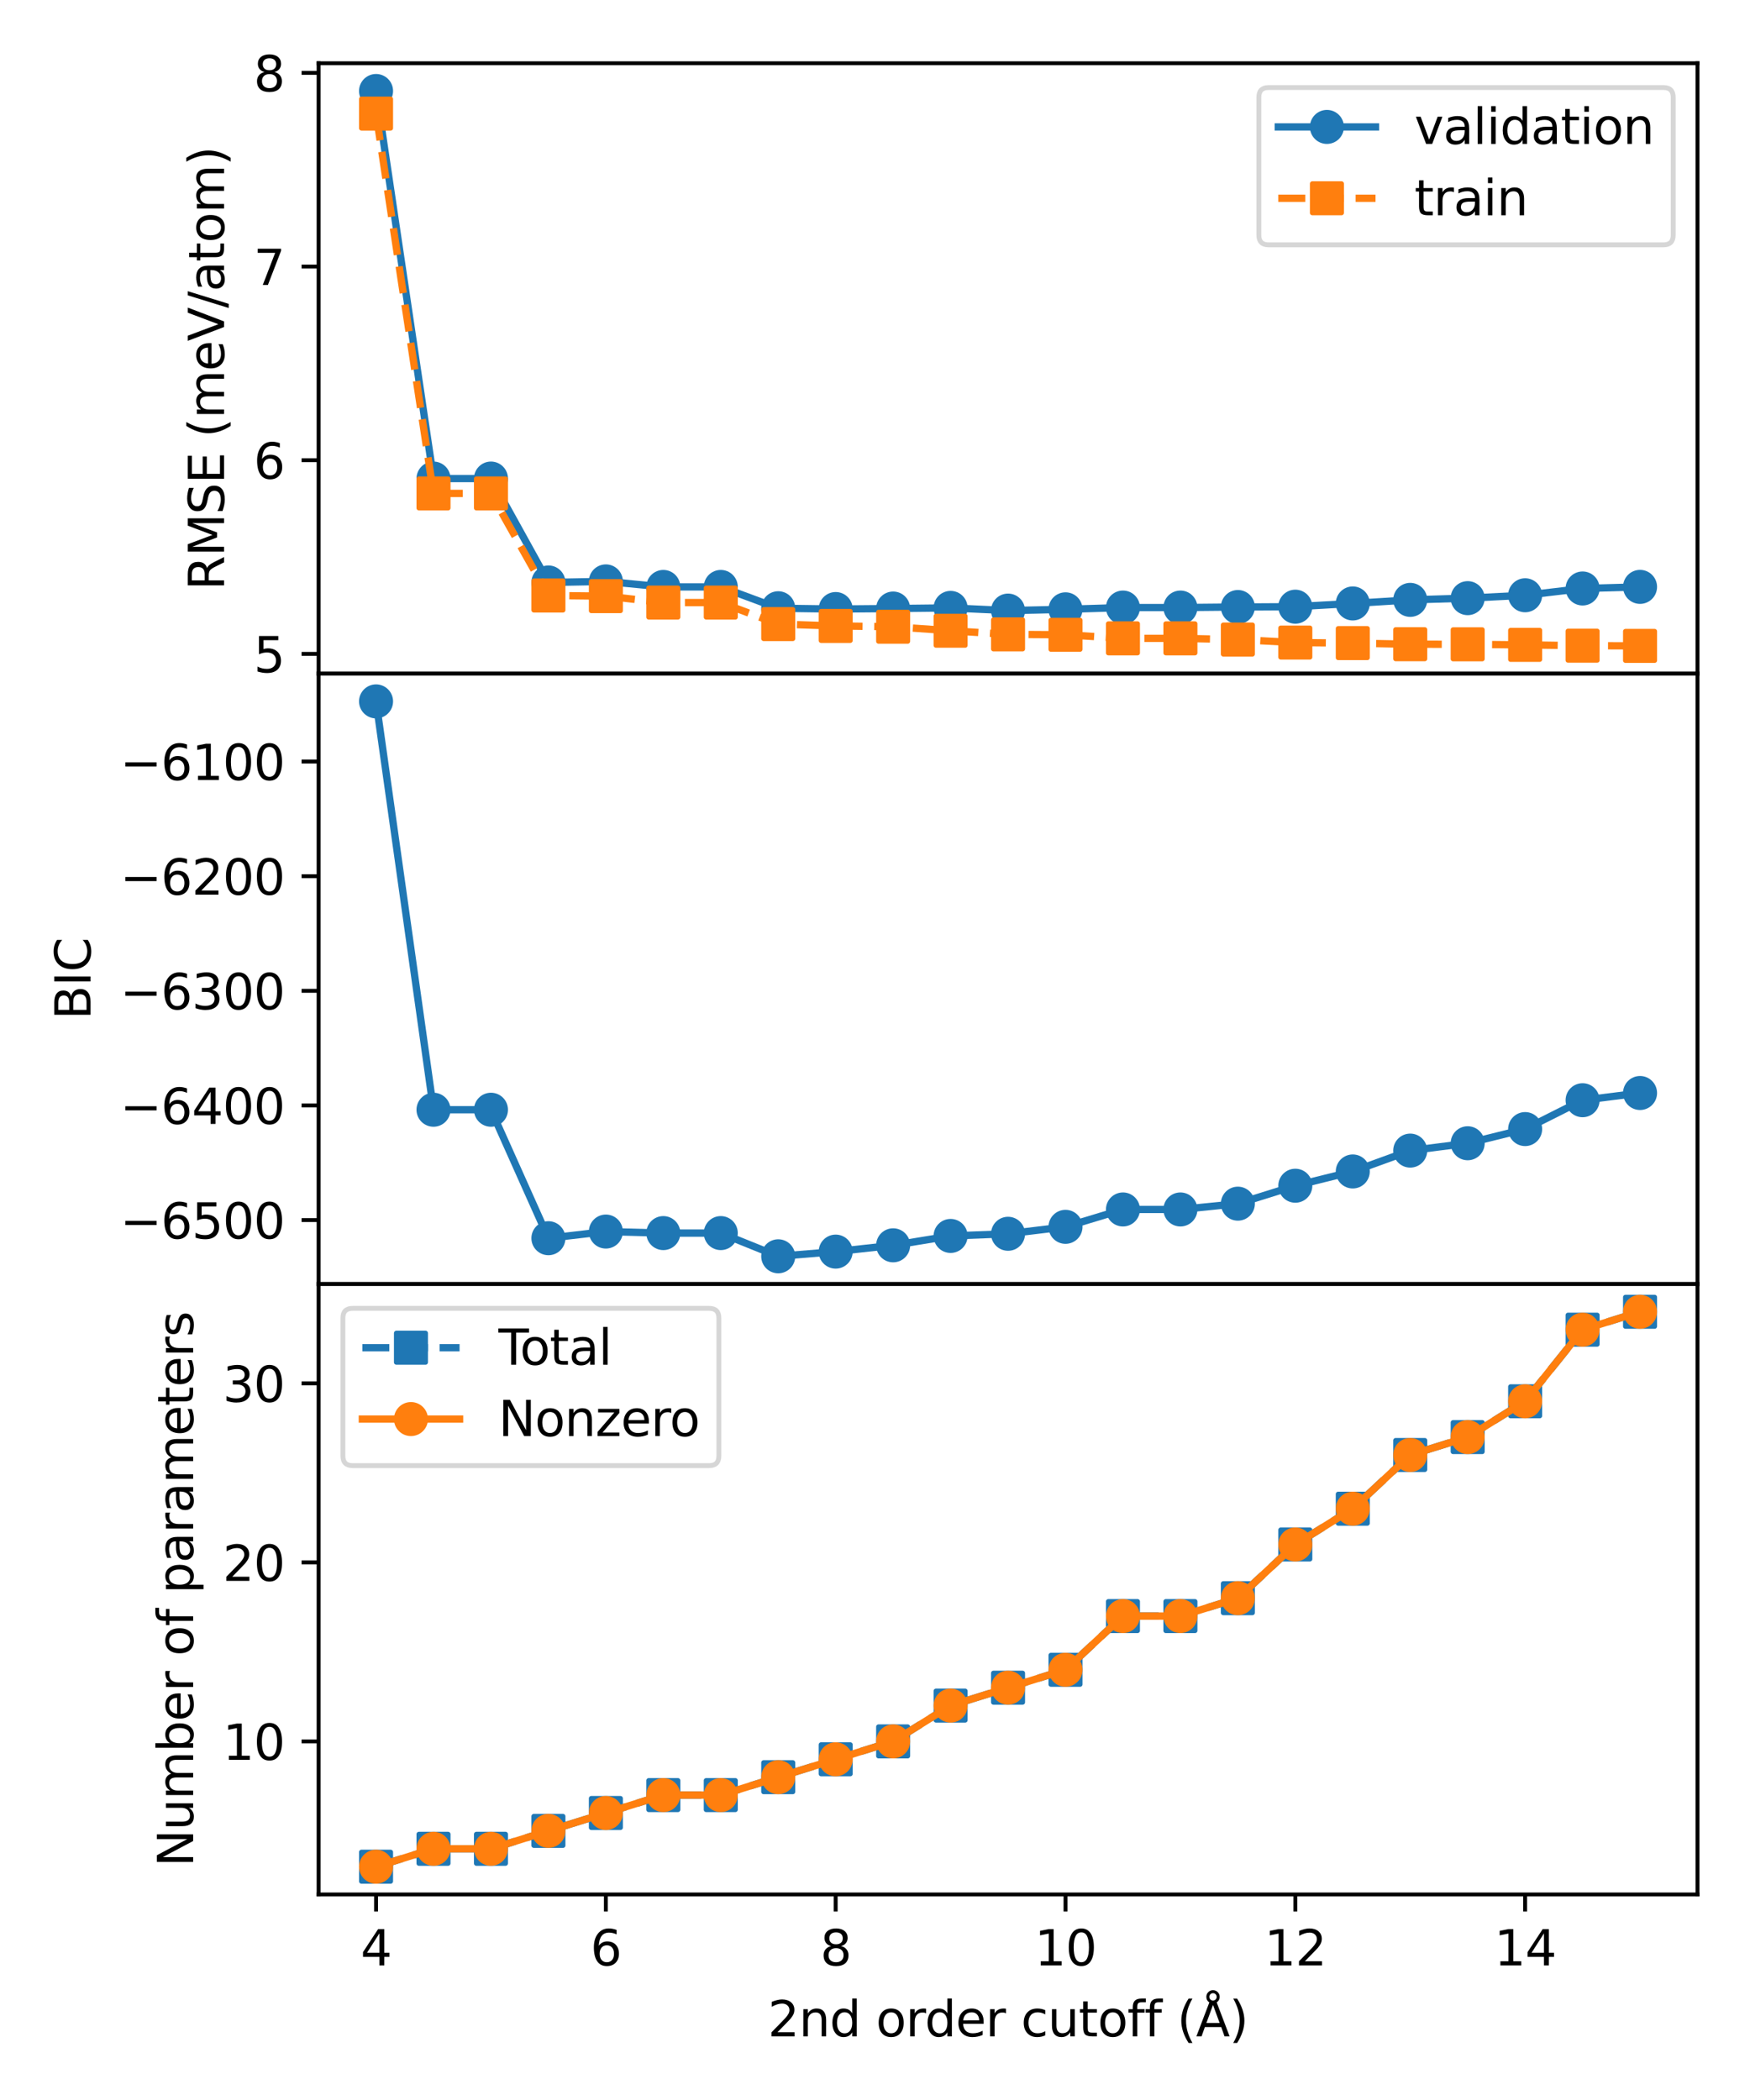 <?xml version="1.0" encoding="utf-8" standalone="no"?>
<!DOCTYPE svg PUBLIC "-//W3C//DTD SVG 1.1//EN"
  "http://www.w3.org/Graphics/SVG/1.1/DTD/svg11.dtd">
<svg xmlns:xlink="http://www.w3.org/1999/xlink" width="360pt" height="432pt" viewBox="0 0 360 432" xmlns="http://www.w3.org/2000/svg" version="1.1">
 <defs>
  <style type="text/css">*{stroke-linejoin: round; stroke-linecap: butt}</style>
 </defs>
 <g id="figure_1">
  <g id="patch_1">
   <path d="M 0 432 
L 360 432 
L 360 0 
L 0 0 
z
" style="fill: #ffffff"/>
  </g>
  <g id="axes_1">
   <g id="patch_2">
    <path d="M 65.54 138.579 
L 349.2 138.579 
L 349.2 13.011 
L 65.54 13.011 
z
" style="fill: #ffffff"/>
   </g>
   <g id="matplotlib.axis_1">
    <g id="xtick_1">
     <g id="line2d_1">
      <defs>
       <path id="ma50f07eef8" d="M 0 0 
L 0 3.5 
" style="stroke: #000000; stroke-width: 0.8"/>
      </defs>
      <g>
       <use xlink:href="#ma50f07eef8" x="77.359" y="138.579" style="stroke: #000000; stroke-width: 0.8"/>
      </g>
     </g>
    </g>
    <g id="xtick_2">
     <g id="line2d_2">
      <g>
       <use xlink:href="#ma50f07eef8" x="124.636" y="138.579" style="stroke: #000000; stroke-width: 0.8"/>
      </g>
     </g>
    </g>
    <g id="xtick_3">
     <g id="line2d_3">
      <g>
       <use xlink:href="#ma50f07eef8" x="171.912" y="138.579" style="stroke: #000000; stroke-width: 0.8"/>
      </g>
     </g>
    </g>
    <g id="xtick_4">
     <g id="line2d_4">
      <g>
       <use xlink:href="#ma50f07eef8" x="219.189" y="138.579" style="stroke: #000000; stroke-width: 0.8"/>
      </g>
     </g>
    </g>
    <g id="xtick_5">
     <g id="line2d_5">
      <g>
       <use xlink:href="#ma50f07eef8" x="266.466" y="138.579" style="stroke: #000000; stroke-width: 0.8"/>
      </g>
     </g>
    </g>
    <g id="xtick_6">
     <g id="line2d_6">
      <g>
       <use xlink:href="#ma50f07eef8" x="313.743" y="138.579" style="stroke: #000000; stroke-width: 0.8"/>
      </g>
     </g>
    </g>
   </g>
   <g id="matplotlib.axis_2">
    <g id="ytick_1">
     <g id="line2d_7">
      <defs>
       <path id="m784de40e05" d="M 0 0 
L -3.5 0 
" style="stroke: #000000; stroke-width: 0.8"/>
      </defs>
      <g>
       <use xlink:href="#m784de40e05" x="65.54" y="134.509" style="stroke: #000000; stroke-width: 0.8"/>
      </g>
     </g>
     <g id="text_1">
      <!-- 5 -->
      <g transform="translate(52.178 138.308)scale(0.1 -0.1)">
       <defs>
        <path id="DejaVuSans-35" d="M 691 4666 
L 3169 4666 
L 3169 4134 
L 1269 4134 
L 1269 2991 
Q 1406 3038 1543 3061 
Q 1681 3084 1819 3084 
Q 2600 3084 3056 2656 
Q 3513 2228 3513 1497 
Q 3513 744 3044 326 
Q 2575 -91 1722 -91 
Q 1428 -91 1123 -41 
Q 819 9 494 109 
L 494 744 
Q 775 591 1075 516 
Q 1375 441 1709 441 
Q 2250 441 2565 725 
Q 2881 1009 2881 1497 
Q 2881 1984 2565 2268 
Q 2250 2553 1709 2553 
Q 1456 2553 1204 2497 
Q 953 2441 691 2322 
L 691 4666 
z
" transform="scale(0.016)"/>
       </defs>
       <use xlink:href="#DejaVuSans-35"/>
      </g>
     </g>
    </g>
    <g id="ytick_2">
     <g id="line2d_8">
      <g>
       <use xlink:href="#m784de40e05" x="65.54" y="94.67" style="stroke: #000000; stroke-width: 0.8"/>
      </g>
     </g>
     <g id="text_2">
      <!-- 6 -->
      <g transform="translate(52.178 98.469)scale(0.1 -0.1)">
       <defs>
        <path id="DejaVuSans-36" d="M 2113 2584 
Q 1688 2584 1439 2293 
Q 1191 2003 1191 1497 
Q 1191 994 1439 701 
Q 1688 409 2113 409 
Q 2538 409 2786 701 
Q 3034 994 3034 1497 
Q 3034 2003 2786 2293 
Q 2538 2584 2113 2584 
z
M 3366 4563 
L 3366 3988 
Q 3128 4100 2886 4159 
Q 2644 4219 2406 4219 
Q 1781 4219 1451 3797 
Q 1122 3375 1075 2522 
Q 1259 2794 1537 2939 
Q 1816 3084 2150 3084 
Q 2853 3084 3261 2657 
Q 3669 2231 3669 1497 
Q 3669 778 3244 343 
Q 2819 -91 2113 -91 
Q 1303 -91 875 529 
Q 447 1150 447 2328 
Q 447 3434 972 4092 
Q 1497 4750 2381 4750 
Q 2619 4750 2861 4703 
Q 3103 4656 3366 4563 
z
" transform="scale(0.016)"/>
       </defs>
       <use xlink:href="#DejaVuSans-36"/>
      </g>
     </g>
    </g>
    <g id="ytick_3">
     <g id="line2d_9">
      <g>
       <use xlink:href="#m784de40e05" x="65.54" y="54.831" style="stroke: #000000; stroke-width: 0.8"/>
      </g>
     </g>
     <g id="text_3">
      <!-- 7 -->
      <g transform="translate(52.178 58.63)scale(0.1 -0.1)">
       <defs>
        <path id="DejaVuSans-37" d="M 525 4666 
L 3525 4666 
L 3525 4397 
L 1831 0 
L 1172 0 
L 2766 4134 
L 525 4134 
L 525 4666 
z
" transform="scale(0.016)"/>
       </defs>
       <use xlink:href="#DejaVuSans-37"/>
      </g>
     </g>
    </g>
    <g id="ytick_4">
     <g id="line2d_10">
      <g>
       <use xlink:href="#m784de40e05" x="65.54" y="14.992" style="stroke: #000000; stroke-width: 0.8"/>
      </g>
     </g>
     <g id="text_4">
      <!-- 8 -->
      <g transform="translate(52.178 18.791)scale(0.1 -0.1)">
       <defs>
        <path id="DejaVuSans-38" d="M 2034 2216 
Q 1584 2216 1326 1975 
Q 1069 1734 1069 1313 
Q 1069 891 1326 650 
Q 1584 409 2034 409 
Q 2484 409 2743 651 
Q 3003 894 3003 1313 
Q 3003 1734 2745 1975 
Q 2488 2216 2034 2216 
z
M 1403 2484 
Q 997 2584 770 2862 
Q 544 3141 544 3541 
Q 544 4100 942 4425 
Q 1341 4750 2034 4750 
Q 2731 4750 3128 4425 
Q 3525 4100 3525 3541 
Q 3525 3141 3298 2862 
Q 3072 2584 2669 2484 
Q 3125 2378 3379 2068 
Q 3634 1759 3634 1313 
Q 3634 634 3220 271 
Q 2806 -91 2034 -91 
Q 1263 -91 848 271 
Q 434 634 434 1313 
Q 434 1759 690 2068 
Q 947 2378 1403 2484 
z
M 1172 3481 
Q 1172 3119 1398 2916 
Q 1625 2713 2034 2713 
Q 2441 2713 2670 2916 
Q 2900 3119 2900 3481 
Q 2900 3844 2670 4047 
Q 2441 4250 2034 4250 
Q 1625 4250 1398 4047 
Q 1172 3844 1172 3481 
z
" transform="scale(0.016)"/>
       </defs>
       <use xlink:href="#DejaVuSans-38"/>
      </g>
     </g>
    </g>
    <g id="text_5">
     <!-- RMSE (meV/atom) -->
     <g transform="translate(46.098 121.413)rotate(-90)scale(0.1 -0.1)">
      <defs>
       <path id="DejaVuSans-52" d="M 2841 2188 
Q 3044 2119 3236 1894 
Q 3428 1669 3622 1275 
L 4263 0 
L 3584 0 
L 2988 1197 
Q 2756 1666 2539 1819 
Q 2322 1972 1947 1972 
L 1259 1972 
L 1259 0 
L 628 0 
L 628 4666 
L 2053 4666 
Q 2853 4666 3247 4331 
Q 3641 3997 3641 3322 
Q 3641 2881 3436 2590 
Q 3231 2300 2841 2188 
z
M 1259 4147 
L 1259 2491 
L 2053 2491 
Q 2509 2491 2742 2702 
Q 2975 2913 2975 3322 
Q 2975 3731 2742 3939 
Q 2509 4147 2053 4147 
L 1259 4147 
z
" transform="scale(0.016)"/>
       <path id="DejaVuSans-4d" d="M 628 4666 
L 1569 4666 
L 2759 1491 
L 3956 4666 
L 4897 4666 
L 4897 0 
L 4281 0 
L 4281 4097 
L 3078 897 
L 2444 897 
L 1241 4097 
L 1241 0 
L 628 0 
L 628 4666 
z
" transform="scale(0.016)"/>
       <path id="DejaVuSans-53" d="M 3425 4513 
L 3425 3897 
Q 3066 4069 2747 4153 
Q 2428 4238 2131 4238 
Q 1616 4238 1336 4038 
Q 1056 3838 1056 3469 
Q 1056 3159 1242 3001 
Q 1428 2844 1947 2747 
L 2328 2669 
Q 3034 2534 3370 2195 
Q 3706 1856 3706 1288 
Q 3706 609 3251 259 
Q 2797 -91 1919 -91 
Q 1588 -91 1214 -16 
Q 841 59 441 206 
L 441 856 
Q 825 641 1194 531 
Q 1563 422 1919 422 
Q 2459 422 2753 634 
Q 3047 847 3047 1241 
Q 3047 1584 2836 1778 
Q 2625 1972 2144 2069 
L 1759 2144 
Q 1053 2284 737 2584 
Q 422 2884 422 3419 
Q 422 4038 858 4394 
Q 1294 4750 2059 4750 
Q 2388 4750 2728 4690 
Q 3069 4631 3425 4513 
z
" transform="scale(0.016)"/>
       <path id="DejaVuSans-45" d="M 628 4666 
L 3578 4666 
L 3578 4134 
L 1259 4134 
L 1259 2753 
L 3481 2753 
L 3481 2222 
L 1259 2222 
L 1259 531 
L 3634 531 
L 3634 0 
L 628 0 
L 628 4666 
z
" transform="scale(0.016)"/>
       <path id="DejaVuSans-20" transform="scale(0.016)"/>
       <path id="DejaVuSans-28" d="M 1984 4856 
Q 1566 4138 1362 3434 
Q 1159 2731 1159 2009 
Q 1159 1288 1364 580 
Q 1569 -128 1984 -844 
L 1484 -844 
Q 1016 -109 783 600 
Q 550 1309 550 2009 
Q 550 2706 781 3412 
Q 1013 4119 1484 4856 
L 1984 4856 
z
" transform="scale(0.016)"/>
       <path id="DejaVuSans-6d" d="M 3328 2828 
Q 3544 3216 3844 3400 
Q 4144 3584 4550 3584 
Q 5097 3584 5394 3201 
Q 5691 2819 5691 2113 
L 5691 0 
L 5113 0 
L 5113 2094 
Q 5113 2597 4934 2840 
Q 4756 3084 4391 3084 
Q 3944 3084 3684 2787 
Q 3425 2491 3425 1978 
L 3425 0 
L 2847 0 
L 2847 2094 
Q 2847 2600 2669 2842 
Q 2491 3084 2119 3084 
Q 1678 3084 1418 2786 
Q 1159 2488 1159 1978 
L 1159 0 
L 581 0 
L 581 3500 
L 1159 3500 
L 1159 2956 
Q 1356 3278 1631 3431 
Q 1906 3584 2284 3584 
Q 2666 3584 2933 3390 
Q 3200 3197 3328 2828 
z
" transform="scale(0.016)"/>
       <path id="DejaVuSans-65" d="M 3597 1894 
L 3597 1613 
L 953 1613 
Q 991 1019 1311 708 
Q 1631 397 2203 397 
Q 2534 397 2845 478 
Q 3156 559 3463 722 
L 3463 178 
Q 3153 47 2828 -22 
Q 2503 -91 2169 -91 
Q 1331 -91 842 396 
Q 353 884 353 1716 
Q 353 2575 817 3079 
Q 1281 3584 2069 3584 
Q 2775 3584 3186 3129 
Q 3597 2675 3597 1894 
z
M 3022 2063 
Q 3016 2534 2758 2815 
Q 2500 3097 2075 3097 
Q 1594 3097 1305 2825 
Q 1016 2553 972 2059 
L 3022 2063 
z
" transform="scale(0.016)"/>
       <path id="DejaVuSans-56" d="M 1831 0 
L 50 4666 
L 709 4666 
L 2188 738 
L 3669 4666 
L 4325 4666 
L 2547 0 
L 1831 0 
z
" transform="scale(0.016)"/>
       <path id="DejaVuSans-2f" d="M 1625 4666 
L 2156 4666 
L 531 -594 
L 0 -594 
L 1625 4666 
z
" transform="scale(0.016)"/>
       <path id="DejaVuSans-61" d="M 2194 1759 
Q 1497 1759 1228 1600 
Q 959 1441 959 1056 
Q 959 750 1161 570 
Q 1363 391 1709 391 
Q 2188 391 2477 730 
Q 2766 1069 2766 1631 
L 2766 1759 
L 2194 1759 
z
M 3341 1997 
L 3341 0 
L 2766 0 
L 2766 531 
Q 2569 213 2275 61 
Q 1981 -91 1556 -91 
Q 1019 -91 701 211 
Q 384 513 384 1019 
Q 384 1609 779 1909 
Q 1175 2209 1959 2209 
L 2766 2209 
L 2766 2266 
Q 2766 2663 2505 2880 
Q 2244 3097 1772 3097 
Q 1472 3097 1187 3025 
Q 903 2953 641 2809 
L 641 3341 
Q 956 3463 1253 3523 
Q 1550 3584 1831 3584 
Q 2591 3584 2966 3190 
Q 3341 2797 3341 1997 
z
" transform="scale(0.016)"/>
       <path id="DejaVuSans-74" d="M 1172 4494 
L 1172 3500 
L 2356 3500 
L 2356 3053 
L 1172 3053 
L 1172 1153 
Q 1172 725 1289 603 
Q 1406 481 1766 481 
L 2356 481 
L 2356 0 
L 1766 0 
Q 1100 0 847 248 
Q 594 497 594 1153 
L 594 3053 
L 172 3053 
L 172 3500 
L 594 3500 
L 594 4494 
L 1172 4494 
z
" transform="scale(0.016)"/>
       <path id="DejaVuSans-6f" d="M 1959 3097 
Q 1497 3097 1228 2736 
Q 959 2375 959 1747 
Q 959 1119 1226 758 
Q 1494 397 1959 397 
Q 2419 397 2687 759 
Q 2956 1122 2956 1747 
Q 2956 2369 2687 2733 
Q 2419 3097 1959 3097 
z
M 1959 3584 
Q 2709 3584 3137 3096 
Q 3566 2609 3566 1747 
Q 3566 888 3137 398 
Q 2709 -91 1959 -91 
Q 1206 -91 779 398 
Q 353 888 353 1747 
Q 353 2609 779 3096 
Q 1206 3584 1959 3584 
z
" transform="scale(0.016)"/>
       <path id="DejaVuSans-29" d="M 513 4856 
L 1013 4856 
Q 1481 4119 1714 3412 
Q 1947 2706 1947 2009 
Q 1947 1309 1714 600 
Q 1481 -109 1013 -844 
L 513 -844 
Q 928 -128 1133 580 
Q 1338 1288 1338 2009 
Q 1338 2731 1133 3434 
Q 928 4138 513 4856 
z
" transform="scale(0.016)"/>
      </defs>
      <use xlink:href="#DejaVuSans-52"/>
      <use xlink:href="#DejaVuSans-4d" x="69.482"/>
      <use xlink:href="#DejaVuSans-53" x="155.762"/>
      <use xlink:href="#DejaVuSans-45" x="219.238"/>
      <use xlink:href="#DejaVuSans-20" x="282.422"/>
      <use xlink:href="#DejaVuSans-28" x="314.209"/>
      <use xlink:href="#DejaVuSans-6d" x="353.223"/>
      <use xlink:href="#DejaVuSans-65" x="450.635"/>
      <use xlink:href="#DejaVuSans-56" x="512.158"/>
      <use xlink:href="#DejaVuSans-2f" x="580.566"/>
      <use xlink:href="#DejaVuSans-61" x="614.258"/>
      <use xlink:href="#DejaVuSans-74" x="675.537"/>
      <use xlink:href="#DejaVuSans-6f" x="714.746"/>
      <use xlink:href="#DejaVuSans-6d" x="775.928"/>
      <use xlink:href="#DejaVuSans-29" x="873.34"/>
     </g>
    </g>
   </g>
   <g id="line2d_11">
    <path d="M 77.359 18.719 
L 89.178 98.448 
L 100.998 98.448 
L 112.817 119.822 
L 124.636 119.603 
L 136.455 120.742 
L 148.274 120.742 
L 160.093 125.123 
L 171.912 125.288 
L 183.732 125.186 
L 195.551 125.053 
L 207.37 125.607 
L 219.189 125.347 
L 231.008 124.984 
L 242.827 124.984 
L 254.647 124.872 
L 266.466 124.804 
L 278.285 124.138 
L 290.104 123.402 
L 301.923 123.049 
L 313.743 122.455 
L 325.562 121.059 
L 337.381 120.73 
" clip-path="url(#p6be25e3663)" style="fill: none; stroke: #1f77b4; stroke-width: 1.5; stroke-linecap: square"/>
    <defs>
     <path id="mc5543fb049" d="M 0 3 
C 0.796 3 1.559 2.684 2.121 2.121 
C 2.684 1.559 3 0.796 3 0 
C 3 -0.796 2.684 -1.559 2.121 -2.121 
C 1.559 -2.684 0.796 -3 0 -3 
C -0.796 -3 -1.559 -2.684 -2.121 -2.121 
C -2.684 -1.559 -3 -0.796 -3 0 
C -3 0.796 -2.684 1.559 -2.121 2.121 
C -1.559 2.684 -0.796 3 0 3 
z
" style="stroke: #1f77b4"/>
    </defs>
    <g clip-path="url(#p6be25e3663)">
     <use xlink:href="#mc5543fb049" x="77.359" y="18.719" style="fill: #1f77b4; stroke: #1f77b4"/>
     <use xlink:href="#mc5543fb049" x="89.178" y="98.448" style="fill: #1f77b4; stroke: #1f77b4"/>
     <use xlink:href="#mc5543fb049" x="100.998" y="98.448" style="fill: #1f77b4; stroke: #1f77b4"/>
     <use xlink:href="#mc5543fb049" x="112.817" y="119.822" style="fill: #1f77b4; stroke: #1f77b4"/>
     <use xlink:href="#mc5543fb049" x="124.636" y="119.603" style="fill: #1f77b4; stroke: #1f77b4"/>
     <use xlink:href="#mc5543fb049" x="136.455" y="120.742" style="fill: #1f77b4; stroke: #1f77b4"/>
     <use xlink:href="#mc5543fb049" x="148.274" y="120.742" style="fill: #1f77b4; stroke: #1f77b4"/>
     <use xlink:href="#mc5543fb049" x="160.093" y="125.123" style="fill: #1f77b4; stroke: #1f77b4"/>
     <use xlink:href="#mc5543fb049" x="171.912" y="125.288" style="fill: #1f77b4; stroke: #1f77b4"/>
     <use xlink:href="#mc5543fb049" x="183.732" y="125.186" style="fill: #1f77b4; stroke: #1f77b4"/>
     <use xlink:href="#mc5543fb049" x="195.551" y="125.053" style="fill: #1f77b4; stroke: #1f77b4"/>
     <use xlink:href="#mc5543fb049" x="207.37" y="125.607" style="fill: #1f77b4; stroke: #1f77b4"/>
     <use xlink:href="#mc5543fb049" x="219.189" y="125.347" style="fill: #1f77b4; stroke: #1f77b4"/>
     <use xlink:href="#mc5543fb049" x="231.008" y="124.984" style="fill: #1f77b4; stroke: #1f77b4"/>
     <use xlink:href="#mc5543fb049" x="242.827" y="124.984" style="fill: #1f77b4; stroke: #1f77b4"/>
     <use xlink:href="#mc5543fb049" x="254.647" y="124.872" style="fill: #1f77b4; stroke: #1f77b4"/>
     <use xlink:href="#mc5543fb049" x="266.466" y="124.804" style="fill: #1f77b4; stroke: #1f77b4"/>
     <use xlink:href="#mc5543fb049" x="278.285" y="124.138" style="fill: #1f77b4; stroke: #1f77b4"/>
     <use xlink:href="#mc5543fb049" x="290.104" y="123.402" style="fill: #1f77b4; stroke: #1f77b4"/>
     <use xlink:href="#mc5543fb049" x="301.923" y="123.049" style="fill: #1f77b4; stroke: #1f77b4"/>
     <use xlink:href="#mc5543fb049" x="313.743" y="122.455" style="fill: #1f77b4; stroke: #1f77b4"/>
     <use xlink:href="#mc5543fb049" x="325.562" y="121.059" style="fill: #1f77b4; stroke: #1f77b4"/>
     <use xlink:href="#mc5543fb049" x="337.381" y="120.73" style="fill: #1f77b4; stroke: #1f77b4"/>
    </g>
   </g>
   <g id="line2d_12">
    <path d="M 77.359 23.367 
L 89.178 101.505 
L 100.998 101.505 
L 112.817 122.505 
L 124.636 122.636 
L 136.455 123.958 
L 148.274 123.958 
L 160.093 128.382 
L 171.912 128.765 
L 183.732 128.926 
L 195.551 129.75 
L 207.37 130.501 
L 219.189 130.58 
L 231.008 131.318 
L 242.827 131.318 
L 254.647 131.564 
L 266.466 132.185 
L 278.285 132.296 
L 290.104 132.524 
L 301.923 132.544 
L 313.743 132.66 
L 325.562 132.827 
L 337.381 132.871 
" clip-path="url(#p6be25e3663)" style="fill: none; stroke-dasharray: 5.55,2.4; stroke-dashoffset: 0; stroke: #ff7f0e; stroke-width: 1.5"/>
    <defs>
     <path id="me92cff5c83" d="M -3 3 
L 3 3 
L 3 -3 
L -3 -3 
z
" style="stroke: #ff7f0e; stroke-linejoin: miter"/>
    </defs>
    <g clip-path="url(#p6be25e3663)">
     <use xlink:href="#me92cff5c83" x="77.359" y="23.367" style="fill: #ff7f0e; stroke: #ff7f0e; stroke-linejoin: miter"/>
     <use xlink:href="#me92cff5c83" x="89.178" y="101.505" style="fill: #ff7f0e; stroke: #ff7f0e; stroke-linejoin: miter"/>
     <use xlink:href="#me92cff5c83" x="100.998" y="101.505" style="fill: #ff7f0e; stroke: #ff7f0e; stroke-linejoin: miter"/>
     <use xlink:href="#me92cff5c83" x="112.817" y="122.505" style="fill: #ff7f0e; stroke: #ff7f0e; stroke-linejoin: miter"/>
     <use xlink:href="#me92cff5c83" x="124.636" y="122.636" style="fill: #ff7f0e; stroke: #ff7f0e; stroke-linejoin: miter"/>
     <use xlink:href="#me92cff5c83" x="136.455" y="123.958" style="fill: #ff7f0e; stroke: #ff7f0e; stroke-linejoin: miter"/>
     <use xlink:href="#me92cff5c83" x="148.274" y="123.958" style="fill: #ff7f0e; stroke: #ff7f0e; stroke-linejoin: miter"/>
     <use xlink:href="#me92cff5c83" x="160.093" y="128.382" style="fill: #ff7f0e; stroke: #ff7f0e; stroke-linejoin: miter"/>
     <use xlink:href="#me92cff5c83" x="171.912" y="128.765" style="fill: #ff7f0e; stroke: #ff7f0e; stroke-linejoin: miter"/>
     <use xlink:href="#me92cff5c83" x="183.732" y="128.926" style="fill: #ff7f0e; stroke: #ff7f0e; stroke-linejoin: miter"/>
     <use xlink:href="#me92cff5c83" x="195.551" y="129.75" style="fill: #ff7f0e; stroke: #ff7f0e; stroke-linejoin: miter"/>
     <use xlink:href="#me92cff5c83" x="207.37" y="130.501" style="fill: #ff7f0e; stroke: #ff7f0e; stroke-linejoin: miter"/>
     <use xlink:href="#me92cff5c83" x="219.189" y="130.58" style="fill: #ff7f0e; stroke: #ff7f0e; stroke-linejoin: miter"/>
     <use xlink:href="#me92cff5c83" x="231.008" y="131.318" style="fill: #ff7f0e; stroke: #ff7f0e; stroke-linejoin: miter"/>
     <use xlink:href="#me92cff5c83" x="242.827" y="131.318" style="fill: #ff7f0e; stroke: #ff7f0e; stroke-linejoin: miter"/>
     <use xlink:href="#me92cff5c83" x="254.647" y="131.564" style="fill: #ff7f0e; stroke: #ff7f0e; stroke-linejoin: miter"/>
     <use xlink:href="#me92cff5c83" x="266.466" y="132.185" style="fill: #ff7f0e; stroke: #ff7f0e; stroke-linejoin: miter"/>
     <use xlink:href="#me92cff5c83" x="278.285" y="132.296" style="fill: #ff7f0e; stroke: #ff7f0e; stroke-linejoin: miter"/>
     <use xlink:href="#me92cff5c83" x="290.104" y="132.524" style="fill: #ff7f0e; stroke: #ff7f0e; stroke-linejoin: miter"/>
     <use xlink:href="#me92cff5c83" x="301.923" y="132.544" style="fill: #ff7f0e; stroke: #ff7f0e; stroke-linejoin: miter"/>
     <use xlink:href="#me92cff5c83" x="313.743" y="132.66" style="fill: #ff7f0e; stroke: #ff7f0e; stroke-linejoin: miter"/>
     <use xlink:href="#me92cff5c83" x="325.562" y="132.827" style="fill: #ff7f0e; stroke: #ff7f0e; stroke-linejoin: miter"/>
     <use xlink:href="#me92cff5c83" x="337.381" y="132.871" style="fill: #ff7f0e; stroke: #ff7f0e; stroke-linejoin: miter"/>
    </g>
   </g>
   <g id="patch_3">
    <path d="M 65.54 138.579 
L 65.54 13.011 
" style="fill: none; stroke: #000000; stroke-width: 0.8; stroke-linejoin: miter; stroke-linecap: square"/>
   </g>
   <g id="patch_4">
    <path d="M 349.2 138.579 
L 349.2 13.011 
" style="fill: none; stroke: #000000; stroke-width: 0.8; stroke-linejoin: miter; stroke-linecap: square"/>
   </g>
   <g id="patch_5">
    <path d="M 65.54 138.579 
L 349.2 138.579 
" style="fill: none; stroke: #000000; stroke-width: 0.8; stroke-linejoin: miter; stroke-linecap: square"/>
   </g>
   <g id="patch_6">
    <path d="M 65.54 13.011 
L 349.2 13.011 
" style="fill: none; stroke: #000000; stroke-width: 0.8; stroke-linejoin: miter; stroke-linecap: square"/>
   </g>
   <g id="legend_1">
    <g id="patch_7">
     <path d="M 260.966 50.367 
L 342.2 50.367 
Q 344.2 50.367 344.2 48.367 
L 344.2 20.011 
Q 344.2 18.011 342.2 18.011 
L 260.966 18.011 
Q 258.966 18.011 258.966 20.011 
L 258.966 48.367 
Q 258.966 50.367 260.966 50.367 
z
" style="fill: #ffffff; opacity: 0.8; stroke: #cccccc; stroke-linejoin: miter"/>
    </g>
    <g id="line2d_13">
     <path d="M 262.966 26.11 
L 272.966 26.11 
L 282.966 26.11 
" style="fill: none; stroke: #1f77b4; stroke-width: 1.5; stroke-linecap: square"/>
     <g>
      <use xlink:href="#mc5543fb049" x="272.966" y="26.11" style="fill: #1f77b4; stroke: #1f77b4"/>
     </g>
    </g>
    <g id="text_6">
     <!-- validation -->
     <g transform="translate(290.966 29.61)scale(0.1 -0.1)">
      <defs>
       <path id="DejaVuSans-76" d="M 191 3500 
L 800 3500 
L 1894 563 
L 2988 3500 
L 3597 3500 
L 2284 0 
L 1503 0 
L 191 3500 
z
" transform="scale(0.016)"/>
       <path id="DejaVuSans-6c" d="M 603 4863 
L 1178 4863 
L 1178 0 
L 603 0 
L 603 4863 
z
" transform="scale(0.016)"/>
       <path id="DejaVuSans-69" d="M 603 3500 
L 1178 3500 
L 1178 0 
L 603 0 
L 603 3500 
z
M 603 4863 
L 1178 4863 
L 1178 4134 
L 603 4134 
L 603 4863 
z
" transform="scale(0.016)"/>
       <path id="DejaVuSans-64" d="M 2906 2969 
L 2906 4863 
L 3481 4863 
L 3481 0 
L 2906 0 
L 2906 525 
Q 2725 213 2448 61 
Q 2172 -91 1784 -91 
Q 1150 -91 751 415 
Q 353 922 353 1747 
Q 353 2572 751 3078 
Q 1150 3584 1784 3584 
Q 2172 3584 2448 3432 
Q 2725 3281 2906 2969 
z
M 947 1747 
Q 947 1113 1208 752 
Q 1469 391 1925 391 
Q 2381 391 2643 752 
Q 2906 1113 2906 1747 
Q 2906 2381 2643 2742 
Q 2381 3103 1925 3103 
Q 1469 3103 1208 2742 
Q 947 2381 947 1747 
z
" transform="scale(0.016)"/>
       <path id="DejaVuSans-6e" d="M 3513 2113 
L 3513 0 
L 2938 0 
L 2938 2094 
Q 2938 2591 2744 2837 
Q 2550 3084 2163 3084 
Q 1697 3084 1428 2787 
Q 1159 2491 1159 1978 
L 1159 0 
L 581 0 
L 581 3500 
L 1159 3500 
L 1159 2956 
Q 1366 3272 1645 3428 
Q 1925 3584 2291 3584 
Q 2894 3584 3203 3211 
Q 3513 2838 3513 2113 
z
" transform="scale(0.016)"/>
      </defs>
      <use xlink:href="#DejaVuSans-76"/>
      <use xlink:href="#DejaVuSans-61" x="59.18"/>
      <use xlink:href="#DejaVuSans-6c" x="120.459"/>
      <use xlink:href="#DejaVuSans-69" x="148.242"/>
      <use xlink:href="#DejaVuSans-64" x="176.025"/>
      <use xlink:href="#DejaVuSans-61" x="239.502"/>
      <use xlink:href="#DejaVuSans-74" x="300.781"/>
      <use xlink:href="#DejaVuSans-69" x="339.99"/>
      <use xlink:href="#DejaVuSans-6f" x="367.773"/>
      <use xlink:href="#DejaVuSans-6e" x="428.955"/>
     </g>
    </g>
    <g id="line2d_14">
     <path d="M 262.966 40.788 
L 272.966 40.788 
L 282.966 40.788 
" style="fill: none; stroke-dasharray: 5.55,2.4; stroke-dashoffset: 0; stroke: #ff7f0e; stroke-width: 1.5"/>
     <g>
      <use xlink:href="#me92cff5c83" x="272.966" y="40.788" style="fill: #ff7f0e; stroke: #ff7f0e; stroke-linejoin: miter"/>
     </g>
    </g>
    <g id="text_7">
     <!-- train -->
     <g transform="translate(290.966 44.288)scale(0.1 -0.1)">
      <defs>
       <path id="DejaVuSans-72" d="M 2631 2963 
Q 2534 3019 2420 3045 
Q 2306 3072 2169 3072 
Q 1681 3072 1420 2755 
Q 1159 2438 1159 1844 
L 1159 0 
L 581 0 
L 581 3500 
L 1159 3500 
L 1159 2956 
Q 1341 3275 1631 3429 
Q 1922 3584 2338 3584 
Q 2397 3584 2469 3576 
Q 2541 3569 2628 3553 
L 2631 2963 
z
" transform="scale(0.016)"/>
      </defs>
      <use xlink:href="#DejaVuSans-74"/>
      <use xlink:href="#DejaVuSans-72" x="39.209"/>
      <use xlink:href="#DejaVuSans-61" x="80.322"/>
      <use xlink:href="#DejaVuSans-69" x="141.602"/>
      <use xlink:href="#DejaVuSans-6e" x="169.385"/>
     </g>
    </g>
   </g>
  </g>
  <g id="axes_2">
   <g id="patch_8">
    <path d="M 65.54 264.146 
L 349.2 264.146 
L 349.2 138.579 
L 65.54 138.579 
z
" style="fill: #ffffff"/>
   </g>
   <g id="matplotlib.axis_3">
    <g id="xtick_7">
     <g id="line2d_15">
      <g>
       <use xlink:href="#ma50f07eef8" x="77.359" y="264.146" style="stroke: #000000; stroke-width: 0.8"/>
      </g>
     </g>
    </g>
    <g id="xtick_8">
     <g id="line2d_16">
      <g>
       <use xlink:href="#ma50f07eef8" x="124.636" y="264.146" style="stroke: #000000; stroke-width: 0.8"/>
      </g>
     </g>
    </g>
    <g id="xtick_9">
     <g id="line2d_17">
      <g>
       <use xlink:href="#ma50f07eef8" x="171.912" y="264.146" style="stroke: #000000; stroke-width: 0.8"/>
      </g>
     </g>
    </g>
    <g id="xtick_10">
     <g id="line2d_18">
      <g>
       <use xlink:href="#ma50f07eef8" x="219.189" y="264.146" style="stroke: #000000; stroke-width: 0.8"/>
      </g>
     </g>
    </g>
    <g id="xtick_11">
     <g id="line2d_19">
      <g>
       <use xlink:href="#ma50f07eef8" x="266.466" y="264.146" style="stroke: #000000; stroke-width: 0.8"/>
      </g>
     </g>
    </g>
    <g id="xtick_12">
     <g id="line2d_20">
      <g>
       <use xlink:href="#ma50f07eef8" x="313.743" y="264.146" style="stroke: #000000; stroke-width: 0.8"/>
      </g>
     </g>
    </g>
   </g>
   <g id="matplotlib.axis_4">
    <g id="ytick_5">
     <g id="line2d_21">
      <g>
       <use xlink:href="#m784de40e05" x="65.54" y="250.99" style="stroke: #000000; stroke-width: 0.8"/>
      </g>
     </g>
     <g id="text_8">
      <!-- −6500 -->
      <g transform="translate(24.71 254.789)scale(0.1 -0.1)">
       <defs>
        <path id="DejaVuSans-2212" d="M 678 2272 
L 4684 2272 
L 4684 1741 
L 678 1741 
L 678 2272 
z
" transform="scale(0.016)"/>
        <path id="DejaVuSans-30" d="M 2034 4250 
Q 1547 4250 1301 3770 
Q 1056 3291 1056 2328 
Q 1056 1369 1301 889 
Q 1547 409 2034 409 
Q 2525 409 2770 889 
Q 3016 1369 3016 2328 
Q 3016 3291 2770 3770 
Q 2525 4250 2034 4250 
z
M 2034 4750 
Q 2819 4750 3233 4129 
Q 3647 3509 3647 2328 
Q 3647 1150 3233 529 
Q 2819 -91 2034 -91 
Q 1250 -91 836 529 
Q 422 1150 422 2328 
Q 422 3509 836 4129 
Q 1250 4750 2034 4750 
z
" transform="scale(0.016)"/>
       </defs>
       <use xlink:href="#DejaVuSans-2212"/>
       <use xlink:href="#DejaVuSans-36" x="83.789"/>
       <use xlink:href="#DejaVuSans-35" x="147.412"/>
       <use xlink:href="#DejaVuSans-30" x="211.035"/>
       <use xlink:href="#DejaVuSans-30" x="274.658"/>
      </g>
     </g>
    </g>
    <g id="ytick_6">
     <g id="line2d_22">
      <g>
       <use xlink:href="#m784de40e05" x="65.54" y="227.408" style="stroke: #000000; stroke-width: 0.8"/>
      </g>
     </g>
     <g id="text_9">
      <!-- −6400 -->
      <g transform="translate(24.71 231.207)scale(0.1 -0.1)">
       <defs>
        <path id="DejaVuSans-34" d="M 2419 4116 
L 825 1625 
L 2419 1625 
L 2419 4116 
z
M 2253 4666 
L 3047 4666 
L 3047 1625 
L 3713 1625 
L 3713 1100 
L 3047 1100 
L 3047 0 
L 2419 0 
L 2419 1100 
L 313 1100 
L 313 1709 
L 2253 4666 
z
" transform="scale(0.016)"/>
       </defs>
       <use xlink:href="#DejaVuSans-2212"/>
       <use xlink:href="#DejaVuSans-36" x="83.789"/>
       <use xlink:href="#DejaVuSans-34" x="147.412"/>
       <use xlink:href="#DejaVuSans-30" x="211.035"/>
       <use xlink:href="#DejaVuSans-30" x="274.658"/>
      </g>
     </g>
    </g>
    <g id="ytick_7">
     <g id="line2d_23">
      <g>
       <use xlink:href="#m784de40e05" x="65.54" y="203.826" style="stroke: #000000; stroke-width: 0.8"/>
      </g>
     </g>
     <g id="text_10">
      <!-- −6300 -->
      <g transform="translate(24.71 207.625)scale(0.1 -0.1)">
       <defs>
        <path id="DejaVuSans-33" d="M 2597 2516 
Q 3050 2419 3304 2112 
Q 3559 1806 3559 1356 
Q 3559 666 3084 287 
Q 2609 -91 1734 -91 
Q 1441 -91 1130 -33 
Q 819 25 488 141 
L 488 750 
Q 750 597 1062 519 
Q 1375 441 1716 441 
Q 2309 441 2620 675 
Q 2931 909 2931 1356 
Q 2931 1769 2642 2001 
Q 2353 2234 1838 2234 
L 1294 2234 
L 1294 2753 
L 1863 2753 
Q 2328 2753 2575 2939 
Q 2822 3125 2822 3475 
Q 2822 3834 2567 4026 
Q 2313 4219 1838 4219 
Q 1578 4219 1281 4162 
Q 984 4106 628 3988 
L 628 4550 
Q 988 4650 1302 4700 
Q 1616 4750 1894 4750 
Q 2613 4750 3031 4423 
Q 3450 4097 3450 3541 
Q 3450 3153 3228 2886 
Q 3006 2619 2597 2516 
z
" transform="scale(0.016)"/>
       </defs>
       <use xlink:href="#DejaVuSans-2212"/>
       <use xlink:href="#DejaVuSans-36" x="83.789"/>
       <use xlink:href="#DejaVuSans-33" x="147.412"/>
       <use xlink:href="#DejaVuSans-30" x="211.035"/>
       <use xlink:href="#DejaVuSans-30" x="274.658"/>
      </g>
     </g>
    </g>
    <g id="ytick_8">
     <g id="line2d_24">
      <g>
       <use xlink:href="#m784de40e05" x="65.54" y="180.244" style="stroke: #000000; stroke-width: 0.8"/>
      </g>
     </g>
     <g id="text_11">
      <!-- −6200 -->
      <g transform="translate(24.71 184.044)scale(0.1 -0.1)">
       <defs>
        <path id="DejaVuSans-32" d="M 1228 531 
L 3431 531 
L 3431 0 
L 469 0 
L 469 531 
Q 828 903 1448 1529 
Q 2069 2156 2228 2338 
Q 2531 2678 2651 2914 
Q 2772 3150 2772 3378 
Q 2772 3750 2511 3984 
Q 2250 4219 1831 4219 
Q 1534 4219 1204 4116 
Q 875 4013 500 3803 
L 500 4441 
Q 881 4594 1212 4672 
Q 1544 4750 1819 4750 
Q 2544 4750 2975 4387 
Q 3406 4025 3406 3419 
Q 3406 3131 3298 2873 
Q 3191 2616 2906 2266 
Q 2828 2175 2409 1742 
Q 1991 1309 1228 531 
z
" transform="scale(0.016)"/>
       </defs>
       <use xlink:href="#DejaVuSans-2212"/>
       <use xlink:href="#DejaVuSans-36" x="83.789"/>
       <use xlink:href="#DejaVuSans-32" x="147.412"/>
       <use xlink:href="#DejaVuSans-30" x="211.035"/>
       <use xlink:href="#DejaVuSans-30" x="274.658"/>
      </g>
     </g>
    </g>
    <g id="ytick_9">
     <g id="line2d_25">
      <g>
       <use xlink:href="#m784de40e05" x="65.54" y="156.663" style="stroke: #000000; stroke-width: 0.8"/>
      </g>
     </g>
     <g id="text_12">
      <!-- −6100 -->
      <g transform="translate(24.71 160.462)scale(0.1 -0.1)">
       <defs>
        <path id="DejaVuSans-31" d="M 794 531 
L 1825 531 
L 1825 4091 
L 703 3866 
L 703 4441 
L 1819 4666 
L 2450 4666 
L 2450 531 
L 3481 531 
L 3481 0 
L 794 0 
L 794 531 
z
" transform="scale(0.016)"/>
       </defs>
       <use xlink:href="#DejaVuSans-2212"/>
       <use xlink:href="#DejaVuSans-36" x="83.789"/>
       <use xlink:href="#DejaVuSans-31" x="147.412"/>
       <use xlink:href="#DejaVuSans-30" x="211.035"/>
       <use xlink:href="#DejaVuSans-30" x="274.658"/>
      </g>
     </g>
    </g>
    <g id="text_13">
     <!-- BIC -->
     <g transform="translate(18.631 209.759)rotate(-90)scale(0.1 -0.1)">
      <defs>
       <path id="DejaVuSans-42" d="M 1259 2228 
L 1259 519 
L 2272 519 
Q 2781 519 3026 730 
Q 3272 941 3272 1375 
Q 3272 1813 3026 2020 
Q 2781 2228 2272 2228 
L 1259 2228 
z
M 1259 4147 
L 1259 2741 
L 2194 2741 
Q 2656 2741 2882 2914 
Q 3109 3088 3109 3444 
Q 3109 3797 2882 3972 
Q 2656 4147 2194 4147 
L 1259 4147 
z
M 628 4666 
L 2241 4666 
Q 2963 4666 3353 4366 
Q 3744 4066 3744 3513 
Q 3744 3084 3544 2831 
Q 3344 2578 2956 2516 
Q 3422 2416 3680 2098 
Q 3938 1781 3938 1306 
Q 3938 681 3513 340 
Q 3088 0 2303 0 
L 628 0 
L 628 4666 
z
" transform="scale(0.016)"/>
       <path id="DejaVuSans-49" d="M 628 4666 
L 1259 4666 
L 1259 0 
L 628 0 
L 628 4666 
z
" transform="scale(0.016)"/>
       <path id="DejaVuSans-43" d="M 4122 4306 
L 4122 3641 
Q 3803 3938 3442 4084 
Q 3081 4231 2675 4231 
Q 1875 4231 1450 3742 
Q 1025 3253 1025 2328 
Q 1025 1406 1450 917 
Q 1875 428 2675 428 
Q 3081 428 3442 575 
Q 3803 722 4122 1019 
L 4122 359 
Q 3791 134 3420 21 
Q 3050 -91 2638 -91 
Q 1578 -91 968 557 
Q 359 1206 359 2328 
Q 359 3453 968 4101 
Q 1578 4750 2638 4750 
Q 3056 4750 3426 4639 
Q 3797 4528 4122 4306 
z
" transform="scale(0.016)"/>
      </defs>
      <use xlink:href="#DejaVuSans-42"/>
      <use xlink:href="#DejaVuSans-49" x="68.604"/>
      <use xlink:href="#DejaVuSans-43" x="98.096"/>
     </g>
    </g>
   </g>
   <g id="line2d_26">
    <path d="M 77.359 144.286 
L 89.178 228.29 
L 100.998 228.29 
L 112.817 254.717 
L 124.636 253.349 
L 136.455 253.665 
L 148.274 253.665 
L 160.093 258.439 
L 171.912 257.475 
L 183.732 256.178 
L 195.551 254.25 
L 207.37 253.807 
L 219.189 252.377 
L 231.008 248.803 
L 242.827 248.803 
L 254.647 247.612 
L 266.466 243.922 
L 278.285 240.987 
L 290.104 236.696 
L 301.923 235.183 
L 313.743 232.268 
L 325.562 226.331 
L 337.381 224.847 
" clip-path="url(#p57d439ffbf)" style="fill: none; stroke: #1f77b4; stroke-width: 1.5; stroke-linecap: square"/>
    <g clip-path="url(#p57d439ffbf)">
     <use xlink:href="#mc5543fb049" x="77.359" y="144.286" style="fill: #1f77b4; stroke: #1f77b4"/>
     <use xlink:href="#mc5543fb049" x="89.178" y="228.29" style="fill: #1f77b4; stroke: #1f77b4"/>
     <use xlink:href="#mc5543fb049" x="100.998" y="228.29" style="fill: #1f77b4; stroke: #1f77b4"/>
     <use xlink:href="#mc5543fb049" x="112.817" y="254.717" style="fill: #1f77b4; stroke: #1f77b4"/>
     <use xlink:href="#mc5543fb049" x="124.636" y="253.349" style="fill: #1f77b4; stroke: #1f77b4"/>
     <use xlink:href="#mc5543fb049" x="136.455" y="253.665" style="fill: #1f77b4; stroke: #1f77b4"/>
     <use xlink:href="#mc5543fb049" x="148.274" y="253.665" style="fill: #1f77b4; stroke: #1f77b4"/>
     <use xlink:href="#mc5543fb049" x="160.093" y="258.439" style="fill: #1f77b4; stroke: #1f77b4"/>
     <use xlink:href="#mc5543fb049" x="171.912" y="257.475" style="fill: #1f77b4; stroke: #1f77b4"/>
     <use xlink:href="#mc5543fb049" x="183.732" y="256.178" style="fill: #1f77b4; stroke: #1f77b4"/>
     <use xlink:href="#mc5543fb049" x="195.551" y="254.25" style="fill: #1f77b4; stroke: #1f77b4"/>
     <use xlink:href="#mc5543fb049" x="207.37" y="253.807" style="fill: #1f77b4; stroke: #1f77b4"/>
     <use xlink:href="#mc5543fb049" x="219.189" y="252.377" style="fill: #1f77b4; stroke: #1f77b4"/>
     <use xlink:href="#mc5543fb049" x="231.008" y="248.803" style="fill: #1f77b4; stroke: #1f77b4"/>
     <use xlink:href="#mc5543fb049" x="242.827" y="248.803" style="fill: #1f77b4; stroke: #1f77b4"/>
     <use xlink:href="#mc5543fb049" x="254.647" y="247.612" style="fill: #1f77b4; stroke: #1f77b4"/>
     <use xlink:href="#mc5543fb049" x="266.466" y="243.922" style="fill: #1f77b4; stroke: #1f77b4"/>
     <use xlink:href="#mc5543fb049" x="278.285" y="240.987" style="fill: #1f77b4; stroke: #1f77b4"/>
     <use xlink:href="#mc5543fb049" x="290.104" y="236.696" style="fill: #1f77b4; stroke: #1f77b4"/>
     <use xlink:href="#mc5543fb049" x="301.923" y="235.183" style="fill: #1f77b4; stroke: #1f77b4"/>
     <use xlink:href="#mc5543fb049" x="313.743" y="232.268" style="fill: #1f77b4; stroke: #1f77b4"/>
     <use xlink:href="#mc5543fb049" x="325.562" y="226.331" style="fill: #1f77b4; stroke: #1f77b4"/>
     <use xlink:href="#mc5543fb049" x="337.381" y="224.847" style="fill: #1f77b4; stroke: #1f77b4"/>
    </g>
   </g>
   <g id="patch_9">
    <path d="M 65.54 264.146 
L 65.54 138.579 
" style="fill: none; stroke: #000000; stroke-width: 0.8; stroke-linejoin: miter; stroke-linecap: square"/>
   </g>
   <g id="patch_10">
    <path d="M 349.2 264.146 
L 349.2 138.579 
" style="fill: none; stroke: #000000; stroke-width: 0.8; stroke-linejoin: miter; stroke-linecap: square"/>
   </g>
   <g id="patch_11">
    <path d="M 65.54 264.146 
L 349.2 264.146 
" style="fill: none; stroke: #000000; stroke-width: 0.8; stroke-linejoin: miter; stroke-linecap: square"/>
   </g>
   <g id="patch_12">
    <path d="M 65.54 138.579 
L 349.2 138.579 
" style="fill: none; stroke: #000000; stroke-width: 0.8; stroke-linejoin: miter; stroke-linecap: square"/>
   </g>
  </g>
  <g id="axes_3">
   <g id="patch_13">
    <path d="M 65.54 389.714 
L 349.2 389.714 
L 349.2 264.146 
L 65.54 264.146 
z
" style="fill: #ffffff"/>
   </g>
   <g id="matplotlib.axis_5">
    <g id="xtick_13">
     <g id="line2d_27">
      <g>
       <use xlink:href="#ma50f07eef8" x="77.359" y="389.714" style="stroke: #000000; stroke-width: 0.8"/>
      </g>
     </g>
     <g id="text_14">
      <!-- 4 -->
      <g transform="translate(74.178 404.312)scale(0.1 -0.1)">
       <use xlink:href="#DejaVuSans-34"/>
      </g>
     </g>
    </g>
    <g id="xtick_14">
     <g id="line2d_28">
      <g>
       <use xlink:href="#ma50f07eef8" x="124.636" y="389.714" style="stroke: #000000; stroke-width: 0.8"/>
      </g>
     </g>
     <g id="text_15">
      <!-- 6 -->
      <g transform="translate(121.455 404.312)scale(0.1 -0.1)">
       <use xlink:href="#DejaVuSans-36"/>
      </g>
     </g>
    </g>
    <g id="xtick_15">
     <g id="line2d_29">
      <g>
       <use xlink:href="#ma50f07eef8" x="171.912" y="389.714" style="stroke: #000000; stroke-width: 0.8"/>
      </g>
     </g>
     <g id="text_16">
      <!-- 8 -->
      <g transform="translate(168.731 404.312)scale(0.1 -0.1)">
       <use xlink:href="#DejaVuSans-38"/>
      </g>
     </g>
    </g>
    <g id="xtick_16">
     <g id="line2d_30">
      <g>
       <use xlink:href="#ma50f07eef8" x="219.189" y="389.714" style="stroke: #000000; stroke-width: 0.8"/>
      </g>
     </g>
     <g id="text_17">
      <!-- 10 -->
      <g transform="translate(212.827 404.312)scale(0.1 -0.1)">
       <use xlink:href="#DejaVuSans-31"/>
       <use xlink:href="#DejaVuSans-30" x="63.623"/>
      </g>
     </g>
    </g>
    <g id="xtick_17">
     <g id="line2d_31">
      <g>
       <use xlink:href="#ma50f07eef8" x="266.466" y="389.714" style="stroke: #000000; stroke-width: 0.8"/>
      </g>
     </g>
     <g id="text_18">
      <!-- 12 -->
      <g transform="translate(260.103 404.312)scale(0.1 -0.1)">
       <use xlink:href="#DejaVuSans-31"/>
       <use xlink:href="#DejaVuSans-32" x="63.623"/>
      </g>
     </g>
    </g>
    <g id="xtick_18">
     <g id="line2d_32">
      <g>
       <use xlink:href="#ma50f07eef8" x="313.743" y="389.714" style="stroke: #000000; stroke-width: 0.8"/>
      </g>
     </g>
     <g id="text_19">
      <!-- 14 -->
      <g transform="translate(307.38 404.312)scale(0.1 -0.1)">
       <use xlink:href="#DejaVuSans-31"/>
       <use xlink:href="#DejaVuSans-34" x="63.623"/>
      </g>
     </g>
    </g>
    <g id="text_20">
     <!-- 2nd order cutoff (Å) -->
     <g transform="translate(157.965 418.914)scale(0.1 -0.1)">
      <defs>
       <path id="DejaVuSans-63" d="M 3122 3366 
L 3122 2828 
Q 2878 2963 2633 3030 
Q 2388 3097 2138 3097 
Q 1578 3097 1268 2742 
Q 959 2388 959 1747 
Q 959 1106 1268 751 
Q 1578 397 2138 397 
Q 2388 397 2633 464 
Q 2878 531 3122 666 
L 3122 134 
Q 2881 22 2623 -34 
Q 2366 -91 2075 -91 
Q 1284 -91 818 406 
Q 353 903 353 1747 
Q 353 2603 823 3093 
Q 1294 3584 2113 3584 
Q 2378 3584 2631 3529 
Q 2884 3475 3122 3366 
z
" transform="scale(0.016)"/>
       <path id="DejaVuSans-75" d="M 544 1381 
L 544 3500 
L 1119 3500 
L 1119 1403 
Q 1119 906 1312 657 
Q 1506 409 1894 409 
Q 2359 409 2629 706 
Q 2900 1003 2900 1516 
L 2900 3500 
L 3475 3500 
L 3475 0 
L 2900 0 
L 2900 538 
Q 2691 219 2414 64 
Q 2138 -91 1772 -91 
Q 1169 -91 856 284 
Q 544 659 544 1381 
z
M 1991 3584 
L 1991 3584 
z
" transform="scale(0.016)"/>
       <path id="DejaVuSans-66" d="M 2375 4863 
L 2375 4384 
L 1825 4384 
Q 1516 4384 1395 4259 
Q 1275 4134 1275 3809 
L 1275 3500 
L 2222 3500 
L 2222 3053 
L 1275 3053 
L 1275 0 
L 697 0 
L 697 3053 
L 147 3053 
L 147 3500 
L 697 3500 
L 697 3744 
Q 697 4328 969 4595 
Q 1241 4863 1831 4863 
L 2375 4863 
z
" transform="scale(0.016)"/>
       <path id="DejaVuSans-c5" d="M 2663 5081 
Q 2663 5278 2523 5417 
Q 2384 5556 2188 5556 
Q 1988 5556 1852 5420 
Q 1716 5284 1716 5081 
Q 1716 4884 1853 4746 
Q 1991 4609 2188 4609 
Q 2384 4609 2523 4746 
Q 2663 4884 2663 5081 
z
M 2188 4044 
L 1338 1722 
L 3041 1722 
L 2188 4044 
z
M 1716 4366 
Q 1525 4494 1428 4673 
Q 1331 4853 1331 5081 
Q 1331 5441 1579 5691 
Q 1828 5941 2188 5941 
Q 2544 5941 2795 5689 
Q 3047 5438 3047 5081 
Q 3047 4863 2948 4678 
Q 2850 4494 2663 4366 
L 4325 0 
L 3669 0 
L 3244 1197 
L 1141 1197 
L 716 0 
L 50 0 
L 1716 4366 
z
" transform="scale(0.016)"/>
      </defs>
      <use xlink:href="#DejaVuSans-32"/>
      <use xlink:href="#DejaVuSans-6e" x="63.623"/>
      <use xlink:href="#DejaVuSans-64" x="127.002"/>
      <use xlink:href="#DejaVuSans-20" x="190.479"/>
      <use xlink:href="#DejaVuSans-6f" x="222.266"/>
      <use xlink:href="#DejaVuSans-72" x="283.447"/>
      <use xlink:href="#DejaVuSans-64" x="322.811"/>
      <use xlink:href="#DejaVuSans-65" x="386.287"/>
      <use xlink:href="#DejaVuSans-72" x="447.811"/>
      <use xlink:href="#DejaVuSans-20" x="488.924"/>
      <use xlink:href="#DejaVuSans-63" x="520.711"/>
      <use xlink:href="#DejaVuSans-75" x="575.691"/>
      <use xlink:href="#DejaVuSans-74" x="639.07"/>
      <use xlink:href="#DejaVuSans-6f" x="678.279"/>
      <use xlink:href="#DejaVuSans-66" x="739.461"/>
      <use xlink:href="#DejaVuSans-66" x="774.666"/>
      <use xlink:href="#DejaVuSans-20" x="809.871"/>
      <use xlink:href="#DejaVuSans-28" x="841.658"/>
      <use xlink:href="#DejaVuSans-c5" x="880.672"/>
      <use xlink:href="#DejaVuSans-29" x="949.08"/>
     </g>
    </g>
   </g>
   <g id="matplotlib.axis_6">
    <g id="ytick_10">
     <g id="line2d_33">
      <g>
       <use xlink:href="#m784de40e05" x="65.54" y="358.23" style="stroke: #000000; stroke-width: 0.8"/>
      </g>
     </g>
     <g id="text_21">
      <!-- 10 -->
      <g transform="translate(45.815 362.029)scale(0.1 -0.1)">
       <use xlink:href="#DejaVuSans-31"/>
       <use xlink:href="#DejaVuSans-30" x="63.623"/>
      </g>
     </g>
    </g>
    <g id="ytick_11">
     <g id="line2d_34">
      <g>
       <use xlink:href="#m784de40e05" x="65.54" y="321.406" style="stroke: #000000; stroke-width: 0.8"/>
      </g>
     </g>
     <g id="text_22">
      <!-- 20 -->
      <g transform="translate(45.815 325.206)scale(0.1 -0.1)">
       <use xlink:href="#DejaVuSans-32"/>
       <use xlink:href="#DejaVuSans-30" x="63.623"/>
      </g>
     </g>
    </g>
    <g id="ytick_12">
     <g id="line2d_35">
      <g>
       <use xlink:href="#m784de40e05" x="65.54" y="284.583" style="stroke: #000000; stroke-width: 0.8"/>
      </g>
     </g>
     <g id="text_23">
      <!-- 30 -->
      <g transform="translate(45.815 288.382)scale(0.1 -0.1)">
       <use xlink:href="#DejaVuSans-33"/>
       <use xlink:href="#DejaVuSans-30" x="63.623"/>
      </g>
     </g>
    </g>
    <g id="text_24">
     <!-- Number of parameters -->
     <g transform="translate(39.735 384.015)rotate(-90)scale(0.1 -0.1)">
      <defs>
       <path id="DejaVuSans-4e" d="M 628 4666 
L 1478 4666 
L 3547 763 
L 3547 4666 
L 4159 4666 
L 4159 0 
L 3309 0 
L 1241 3903 
L 1241 0 
L 628 0 
L 628 4666 
z
" transform="scale(0.016)"/>
       <path id="DejaVuSans-62" d="M 3116 1747 
Q 3116 2381 2855 2742 
Q 2594 3103 2138 3103 
Q 1681 3103 1420 2742 
Q 1159 2381 1159 1747 
Q 1159 1113 1420 752 
Q 1681 391 2138 391 
Q 2594 391 2855 752 
Q 3116 1113 3116 1747 
z
M 1159 2969 
Q 1341 3281 1617 3432 
Q 1894 3584 2278 3584 
Q 2916 3584 3314 3078 
Q 3713 2572 3713 1747 
Q 3713 922 3314 415 
Q 2916 -91 2278 -91 
Q 1894 -91 1617 61 
Q 1341 213 1159 525 
L 1159 0 
L 581 0 
L 581 4863 
L 1159 4863 
L 1159 2969 
z
" transform="scale(0.016)"/>
       <path id="DejaVuSans-70" d="M 1159 525 
L 1159 -1331 
L 581 -1331 
L 581 3500 
L 1159 3500 
L 1159 2969 
Q 1341 3281 1617 3432 
Q 1894 3584 2278 3584 
Q 2916 3584 3314 3078 
Q 3713 2572 3713 1747 
Q 3713 922 3314 415 
Q 2916 -91 2278 -91 
Q 1894 -91 1617 61 
Q 1341 213 1159 525 
z
M 3116 1747 
Q 3116 2381 2855 2742 
Q 2594 3103 2138 3103 
Q 1681 3103 1420 2742 
Q 1159 2381 1159 1747 
Q 1159 1113 1420 752 
Q 1681 391 2138 391 
Q 2594 391 2855 752 
Q 3116 1113 3116 1747 
z
" transform="scale(0.016)"/>
       <path id="DejaVuSans-73" d="M 2834 3397 
L 2834 2853 
Q 2591 2978 2328 3040 
Q 2066 3103 1784 3103 
Q 1356 3103 1142 2972 
Q 928 2841 928 2578 
Q 928 2378 1081 2264 
Q 1234 2150 1697 2047 
L 1894 2003 
Q 2506 1872 2764 1633 
Q 3022 1394 3022 966 
Q 3022 478 2636 193 
Q 2250 -91 1575 -91 
Q 1294 -91 989 -36 
Q 684 19 347 128 
L 347 722 
Q 666 556 975 473 
Q 1284 391 1588 391 
Q 1994 391 2212 530 
Q 2431 669 2431 922 
Q 2431 1156 2273 1281 
Q 2116 1406 1581 1522 
L 1381 1569 
Q 847 1681 609 1914 
Q 372 2147 372 2553 
Q 372 3047 722 3315 
Q 1072 3584 1716 3584 
Q 2034 3584 2315 3537 
Q 2597 3491 2834 3397 
z
" transform="scale(0.016)"/>
      </defs>
      <use xlink:href="#DejaVuSans-4e"/>
      <use xlink:href="#DejaVuSans-75" x="74.805"/>
      <use xlink:href="#DejaVuSans-6d" x="138.184"/>
      <use xlink:href="#DejaVuSans-62" x="235.596"/>
      <use xlink:href="#DejaVuSans-65" x="299.072"/>
      <use xlink:href="#DejaVuSans-72" x="360.596"/>
      <use xlink:href="#DejaVuSans-20" x="401.709"/>
      <use xlink:href="#DejaVuSans-6f" x="433.496"/>
      <use xlink:href="#DejaVuSans-66" x="494.678"/>
      <use xlink:href="#DejaVuSans-20" x="529.883"/>
      <use xlink:href="#DejaVuSans-70" x="561.67"/>
      <use xlink:href="#DejaVuSans-61" x="625.146"/>
      <use xlink:href="#DejaVuSans-72" x="686.426"/>
      <use xlink:href="#DejaVuSans-61" x="727.539"/>
      <use xlink:href="#DejaVuSans-6d" x="788.818"/>
      <use xlink:href="#DejaVuSans-65" x="886.23"/>
      <use xlink:href="#DejaVuSans-74" x="947.754"/>
      <use xlink:href="#DejaVuSans-65" x="986.963"/>
      <use xlink:href="#DejaVuSans-72" x="1048.486"/>
      <use xlink:href="#DejaVuSans-73" x="1089.6"/>
     </g>
    </g>
   </g>
   <g id="line2d_36">
    <path d="M 77.359 384.006 
L 89.178 380.324 
L 100.998 380.324 
L 112.817 376.641 
L 124.636 372.959 
L 136.455 369.277 
L 148.274 369.277 
L 160.093 365.594 
L 171.912 361.912 
L 183.732 358.23 
L 195.551 350.865 
L 207.37 347.183 
L 219.189 343.5 
L 231.008 332.453 
L 242.827 332.453 
L 254.647 328.771 
L 266.466 317.724 
L 278.285 310.36 
L 290.104 299.313 
L 301.923 295.63 
L 313.743 288.266 
L 325.562 273.536 
L 337.381 269.854 
" clip-path="url(#p5433c40ad0)" style="fill: none; stroke-dasharray: 5.55,2.4; stroke-dashoffset: 0; stroke: #1f77b4; stroke-width: 1.5"/>
    <defs>
     <path id="m3ea581e5bb" d="M -3 3 
L 3 3 
L 3 -3 
L -3 -3 
z
" style="stroke: #1f77b4; stroke-linejoin: miter"/>
    </defs>
    <g clip-path="url(#p5433c40ad0)">
     <use xlink:href="#m3ea581e5bb" x="77.359" y="384.006" style="fill: #1f77b4; stroke: #1f77b4; stroke-linejoin: miter"/>
     <use xlink:href="#m3ea581e5bb" x="89.178" y="380.324" style="fill: #1f77b4; stroke: #1f77b4; stroke-linejoin: miter"/>
     <use xlink:href="#m3ea581e5bb" x="100.998" y="380.324" style="fill: #1f77b4; stroke: #1f77b4; stroke-linejoin: miter"/>
     <use xlink:href="#m3ea581e5bb" x="112.817" y="376.641" style="fill: #1f77b4; stroke: #1f77b4; stroke-linejoin: miter"/>
     <use xlink:href="#m3ea581e5bb" x="124.636" y="372.959" style="fill: #1f77b4; stroke: #1f77b4; stroke-linejoin: miter"/>
     <use xlink:href="#m3ea581e5bb" x="136.455" y="369.277" style="fill: #1f77b4; stroke: #1f77b4; stroke-linejoin: miter"/>
     <use xlink:href="#m3ea581e5bb" x="148.274" y="369.277" style="fill: #1f77b4; stroke: #1f77b4; stroke-linejoin: miter"/>
     <use xlink:href="#m3ea581e5bb" x="160.093" y="365.594" style="fill: #1f77b4; stroke: #1f77b4; stroke-linejoin: miter"/>
     <use xlink:href="#m3ea581e5bb" x="171.912" y="361.912" style="fill: #1f77b4; stroke: #1f77b4; stroke-linejoin: miter"/>
     <use xlink:href="#m3ea581e5bb" x="183.732" y="358.23" style="fill: #1f77b4; stroke: #1f77b4; stroke-linejoin: miter"/>
     <use xlink:href="#m3ea581e5bb" x="195.551" y="350.865" style="fill: #1f77b4; stroke: #1f77b4; stroke-linejoin: miter"/>
     <use xlink:href="#m3ea581e5bb" x="207.37" y="347.183" style="fill: #1f77b4; stroke: #1f77b4; stroke-linejoin: miter"/>
     <use xlink:href="#m3ea581e5bb" x="219.189" y="343.5" style="fill: #1f77b4; stroke: #1f77b4; stroke-linejoin: miter"/>
     <use xlink:href="#m3ea581e5bb" x="231.008" y="332.453" style="fill: #1f77b4; stroke: #1f77b4; stroke-linejoin: miter"/>
     <use xlink:href="#m3ea581e5bb" x="242.827" y="332.453" style="fill: #1f77b4; stroke: #1f77b4; stroke-linejoin: miter"/>
     <use xlink:href="#m3ea581e5bb" x="254.647" y="328.771" style="fill: #1f77b4; stroke: #1f77b4; stroke-linejoin: miter"/>
     <use xlink:href="#m3ea581e5bb" x="266.466" y="317.724" style="fill: #1f77b4; stroke: #1f77b4; stroke-linejoin: miter"/>
     <use xlink:href="#m3ea581e5bb" x="278.285" y="310.36" style="fill: #1f77b4; stroke: #1f77b4; stroke-linejoin: miter"/>
     <use xlink:href="#m3ea581e5bb" x="290.104" y="299.313" style="fill: #1f77b4; stroke: #1f77b4; stroke-linejoin: miter"/>
     <use xlink:href="#m3ea581e5bb" x="301.923" y="295.63" style="fill: #1f77b4; stroke: #1f77b4; stroke-linejoin: miter"/>
     <use xlink:href="#m3ea581e5bb" x="313.743" y="288.266" style="fill: #1f77b4; stroke: #1f77b4; stroke-linejoin: miter"/>
     <use xlink:href="#m3ea581e5bb" x="325.562" y="273.536" style="fill: #1f77b4; stroke: #1f77b4; stroke-linejoin: miter"/>
     <use xlink:href="#m3ea581e5bb" x="337.381" y="269.854" style="fill: #1f77b4; stroke: #1f77b4; stroke-linejoin: miter"/>
    </g>
   </g>
   <g id="line2d_37">
    <path d="M 77.359 384.006 
L 89.178 380.324 
L 100.998 380.324 
L 112.817 376.641 
L 124.636 372.959 
L 136.455 369.277 
L 148.274 369.277 
L 160.093 365.594 
L 171.912 361.912 
L 183.732 358.23 
L 195.551 350.865 
L 207.37 347.183 
L 219.189 343.5 
L 231.008 332.453 
L 242.827 332.453 
L 254.647 328.771 
L 266.466 317.724 
L 278.285 310.36 
L 290.104 299.313 
L 301.923 295.63 
L 313.743 288.266 
L 325.562 273.536 
L 337.381 269.854 
" clip-path="url(#p5433c40ad0)" style="fill: none; stroke: #ff7f0e; stroke-width: 1.5; stroke-linecap: square"/>
    <defs>
     <path id="m328b3b2869" d="M 0 3 
C 0.796 3 1.559 2.684 2.121 2.121 
C 2.684 1.559 3 0.796 3 0 
C 3 -0.796 2.684 -1.559 2.121 -2.121 
C 1.559 -2.684 0.796 -3 0 -3 
C -0.796 -3 -1.559 -2.684 -2.121 -2.121 
C -2.684 -1.559 -3 -0.796 -3 0 
C -3 0.796 -2.684 1.559 -2.121 2.121 
C -1.559 2.684 -0.796 3 0 3 
z
" style="stroke: #ff7f0e"/>
    </defs>
    <g clip-path="url(#p5433c40ad0)">
     <use xlink:href="#m328b3b2869" x="77.359" y="384.006" style="fill: #ff7f0e; stroke: #ff7f0e"/>
     <use xlink:href="#m328b3b2869" x="89.178" y="380.324" style="fill: #ff7f0e; stroke: #ff7f0e"/>
     <use xlink:href="#m328b3b2869" x="100.998" y="380.324" style="fill: #ff7f0e; stroke: #ff7f0e"/>
     <use xlink:href="#m328b3b2869" x="112.817" y="376.641" style="fill: #ff7f0e; stroke: #ff7f0e"/>
     <use xlink:href="#m328b3b2869" x="124.636" y="372.959" style="fill: #ff7f0e; stroke: #ff7f0e"/>
     <use xlink:href="#m328b3b2869" x="136.455" y="369.277" style="fill: #ff7f0e; stroke: #ff7f0e"/>
     <use xlink:href="#m328b3b2869" x="148.274" y="369.277" style="fill: #ff7f0e; stroke: #ff7f0e"/>
     <use xlink:href="#m328b3b2869" x="160.093" y="365.594" style="fill: #ff7f0e; stroke: #ff7f0e"/>
     <use xlink:href="#m328b3b2869" x="171.912" y="361.912" style="fill: #ff7f0e; stroke: #ff7f0e"/>
     <use xlink:href="#m328b3b2869" x="183.732" y="358.23" style="fill: #ff7f0e; stroke: #ff7f0e"/>
     <use xlink:href="#m328b3b2869" x="195.551" y="350.865" style="fill: #ff7f0e; stroke: #ff7f0e"/>
     <use xlink:href="#m328b3b2869" x="207.37" y="347.183" style="fill: #ff7f0e; stroke: #ff7f0e"/>
     <use xlink:href="#m328b3b2869" x="219.189" y="343.5" style="fill: #ff7f0e; stroke: #ff7f0e"/>
     <use xlink:href="#m328b3b2869" x="231.008" y="332.453" style="fill: #ff7f0e; stroke: #ff7f0e"/>
     <use xlink:href="#m328b3b2869" x="242.827" y="332.453" style="fill: #ff7f0e; stroke: #ff7f0e"/>
     <use xlink:href="#m328b3b2869" x="254.647" y="328.771" style="fill: #ff7f0e; stroke: #ff7f0e"/>
     <use xlink:href="#m328b3b2869" x="266.466" y="317.724" style="fill: #ff7f0e; stroke: #ff7f0e"/>
     <use xlink:href="#m328b3b2869" x="278.285" y="310.36" style="fill: #ff7f0e; stroke: #ff7f0e"/>
     <use xlink:href="#m328b3b2869" x="290.104" y="299.313" style="fill: #ff7f0e; stroke: #ff7f0e"/>
     <use xlink:href="#m328b3b2869" x="301.923" y="295.63" style="fill: #ff7f0e; stroke: #ff7f0e"/>
     <use xlink:href="#m328b3b2869" x="313.743" y="288.266" style="fill: #ff7f0e; stroke: #ff7f0e"/>
     <use xlink:href="#m328b3b2869" x="325.562" y="273.536" style="fill: #ff7f0e; stroke: #ff7f0e"/>
     <use xlink:href="#m328b3b2869" x="337.381" y="269.854" style="fill: #ff7f0e; stroke: #ff7f0e"/>
    </g>
   </g>
   <g id="patch_14">
    <path d="M 65.54 389.714 
L 65.54 264.146 
" style="fill: none; stroke: #000000; stroke-width: 0.8; stroke-linejoin: miter; stroke-linecap: square"/>
   </g>
   <g id="patch_15">
    <path d="M 349.2 389.714 
L 349.2 264.146 
" style="fill: none; stroke: #000000; stroke-width: 0.8; stroke-linejoin: miter; stroke-linecap: square"/>
   </g>
   <g id="patch_16">
    <path d="M 65.54 389.714 
L 349.2 389.714 
" style="fill: none; stroke: #000000; stroke-width: 0.8; stroke-linejoin: miter; stroke-linecap: square"/>
   </g>
   <g id="patch_17">
    <path d="M 65.54 264.146 
L 349.2 264.146 
" style="fill: none; stroke: #000000; stroke-width: 0.8; stroke-linejoin: miter; stroke-linecap: square"/>
   </g>
   <g id="legend_2">
    <g id="patch_18">
     <path d="M 72.54 301.502 
L 145.884 301.502 
Q 147.884 301.502 147.884 299.502 
L 147.884 271.146 
Q 147.884 269.146 145.884 269.146 
L 72.54 269.146 
Q 70.54 269.146 70.54 271.146 
L 70.54 299.502 
Q 70.54 301.502 72.54 301.502 
z
" style="fill: #ffffff; opacity: 0.8; stroke: #cccccc; stroke-linejoin: miter"/>
    </g>
    <g id="line2d_38">
     <path d="M 74.54 277.245 
L 84.54 277.245 
L 94.54 277.245 
" style="fill: none; stroke-dasharray: 5.55,2.4; stroke-dashoffset: 0; stroke: #1f77b4; stroke-width: 1.5"/>
     <g>
      <use xlink:href="#m3ea581e5bb" x="84.54" y="277.245" style="fill: #1f77b4; stroke: #1f77b4; stroke-linejoin: miter"/>
     </g>
    </g>
    <g id="text_25">
     <!-- Total -->
     <g transform="translate(102.54 280.745)scale(0.1 -0.1)">
      <defs>
       <path id="DejaVuSans-54" d="M -19 4666 
L 3928 4666 
L 3928 4134 
L 2272 4134 
L 2272 0 
L 1638 0 
L 1638 4134 
L -19 4134 
L -19 4666 
z
" transform="scale(0.016)"/>
      </defs>
      <use xlink:href="#DejaVuSans-54"/>
      <use xlink:href="#DejaVuSans-6f" x="44.084"/>
      <use xlink:href="#DejaVuSans-74" x="105.266"/>
      <use xlink:href="#DejaVuSans-61" x="144.475"/>
      <use xlink:href="#DejaVuSans-6c" x="205.754"/>
     </g>
    </g>
    <g id="line2d_39">
     <path d="M 74.54 291.923 
L 84.54 291.923 
L 94.54 291.923 
" style="fill: none; stroke: #ff7f0e; stroke-width: 1.5; stroke-linecap: square"/>
     <g>
      <use xlink:href="#m328b3b2869" x="84.54" y="291.923" style="fill: #ff7f0e; stroke: #ff7f0e"/>
     </g>
    </g>
    <g id="text_26">
     <!-- Nonzero -->
     <g transform="translate(102.54 295.423)scale(0.1 -0.1)">
      <defs>
       <path id="DejaVuSans-7a" d="M 353 3500 
L 3084 3500 
L 3084 2975 
L 922 459 
L 3084 459 
L 3084 0 
L 275 0 
L 275 525 
L 2438 3041 
L 353 3041 
L 353 3500 
z
" transform="scale(0.016)"/>
      </defs>
      <use xlink:href="#DejaVuSans-4e"/>
      <use xlink:href="#DejaVuSans-6f" x="74.805"/>
      <use xlink:href="#DejaVuSans-6e" x="135.986"/>
      <use xlink:href="#DejaVuSans-7a" x="199.365"/>
      <use xlink:href="#DejaVuSans-65" x="251.855"/>
      <use xlink:href="#DejaVuSans-72" x="313.379"/>
      <use xlink:href="#DejaVuSans-6f" x="352.242"/>
     </g>
    </g>
   </g>
  </g>
 </g>
 <defs>
  <clipPath id="p6be25e3663">
   <rect x="65.54" y="13.011" width="283.66" height="125.568"/>
  </clipPath>
  <clipPath id="p57d439ffbf">
   <rect x="65.54" y="138.579" width="283.66" height="125.568"/>
  </clipPath>
  <clipPath id="p5433c40ad0">
   <rect x="65.54" y="264.146" width="283.66" height="125.568"/>
  </clipPath>
 </defs>
</svg>
